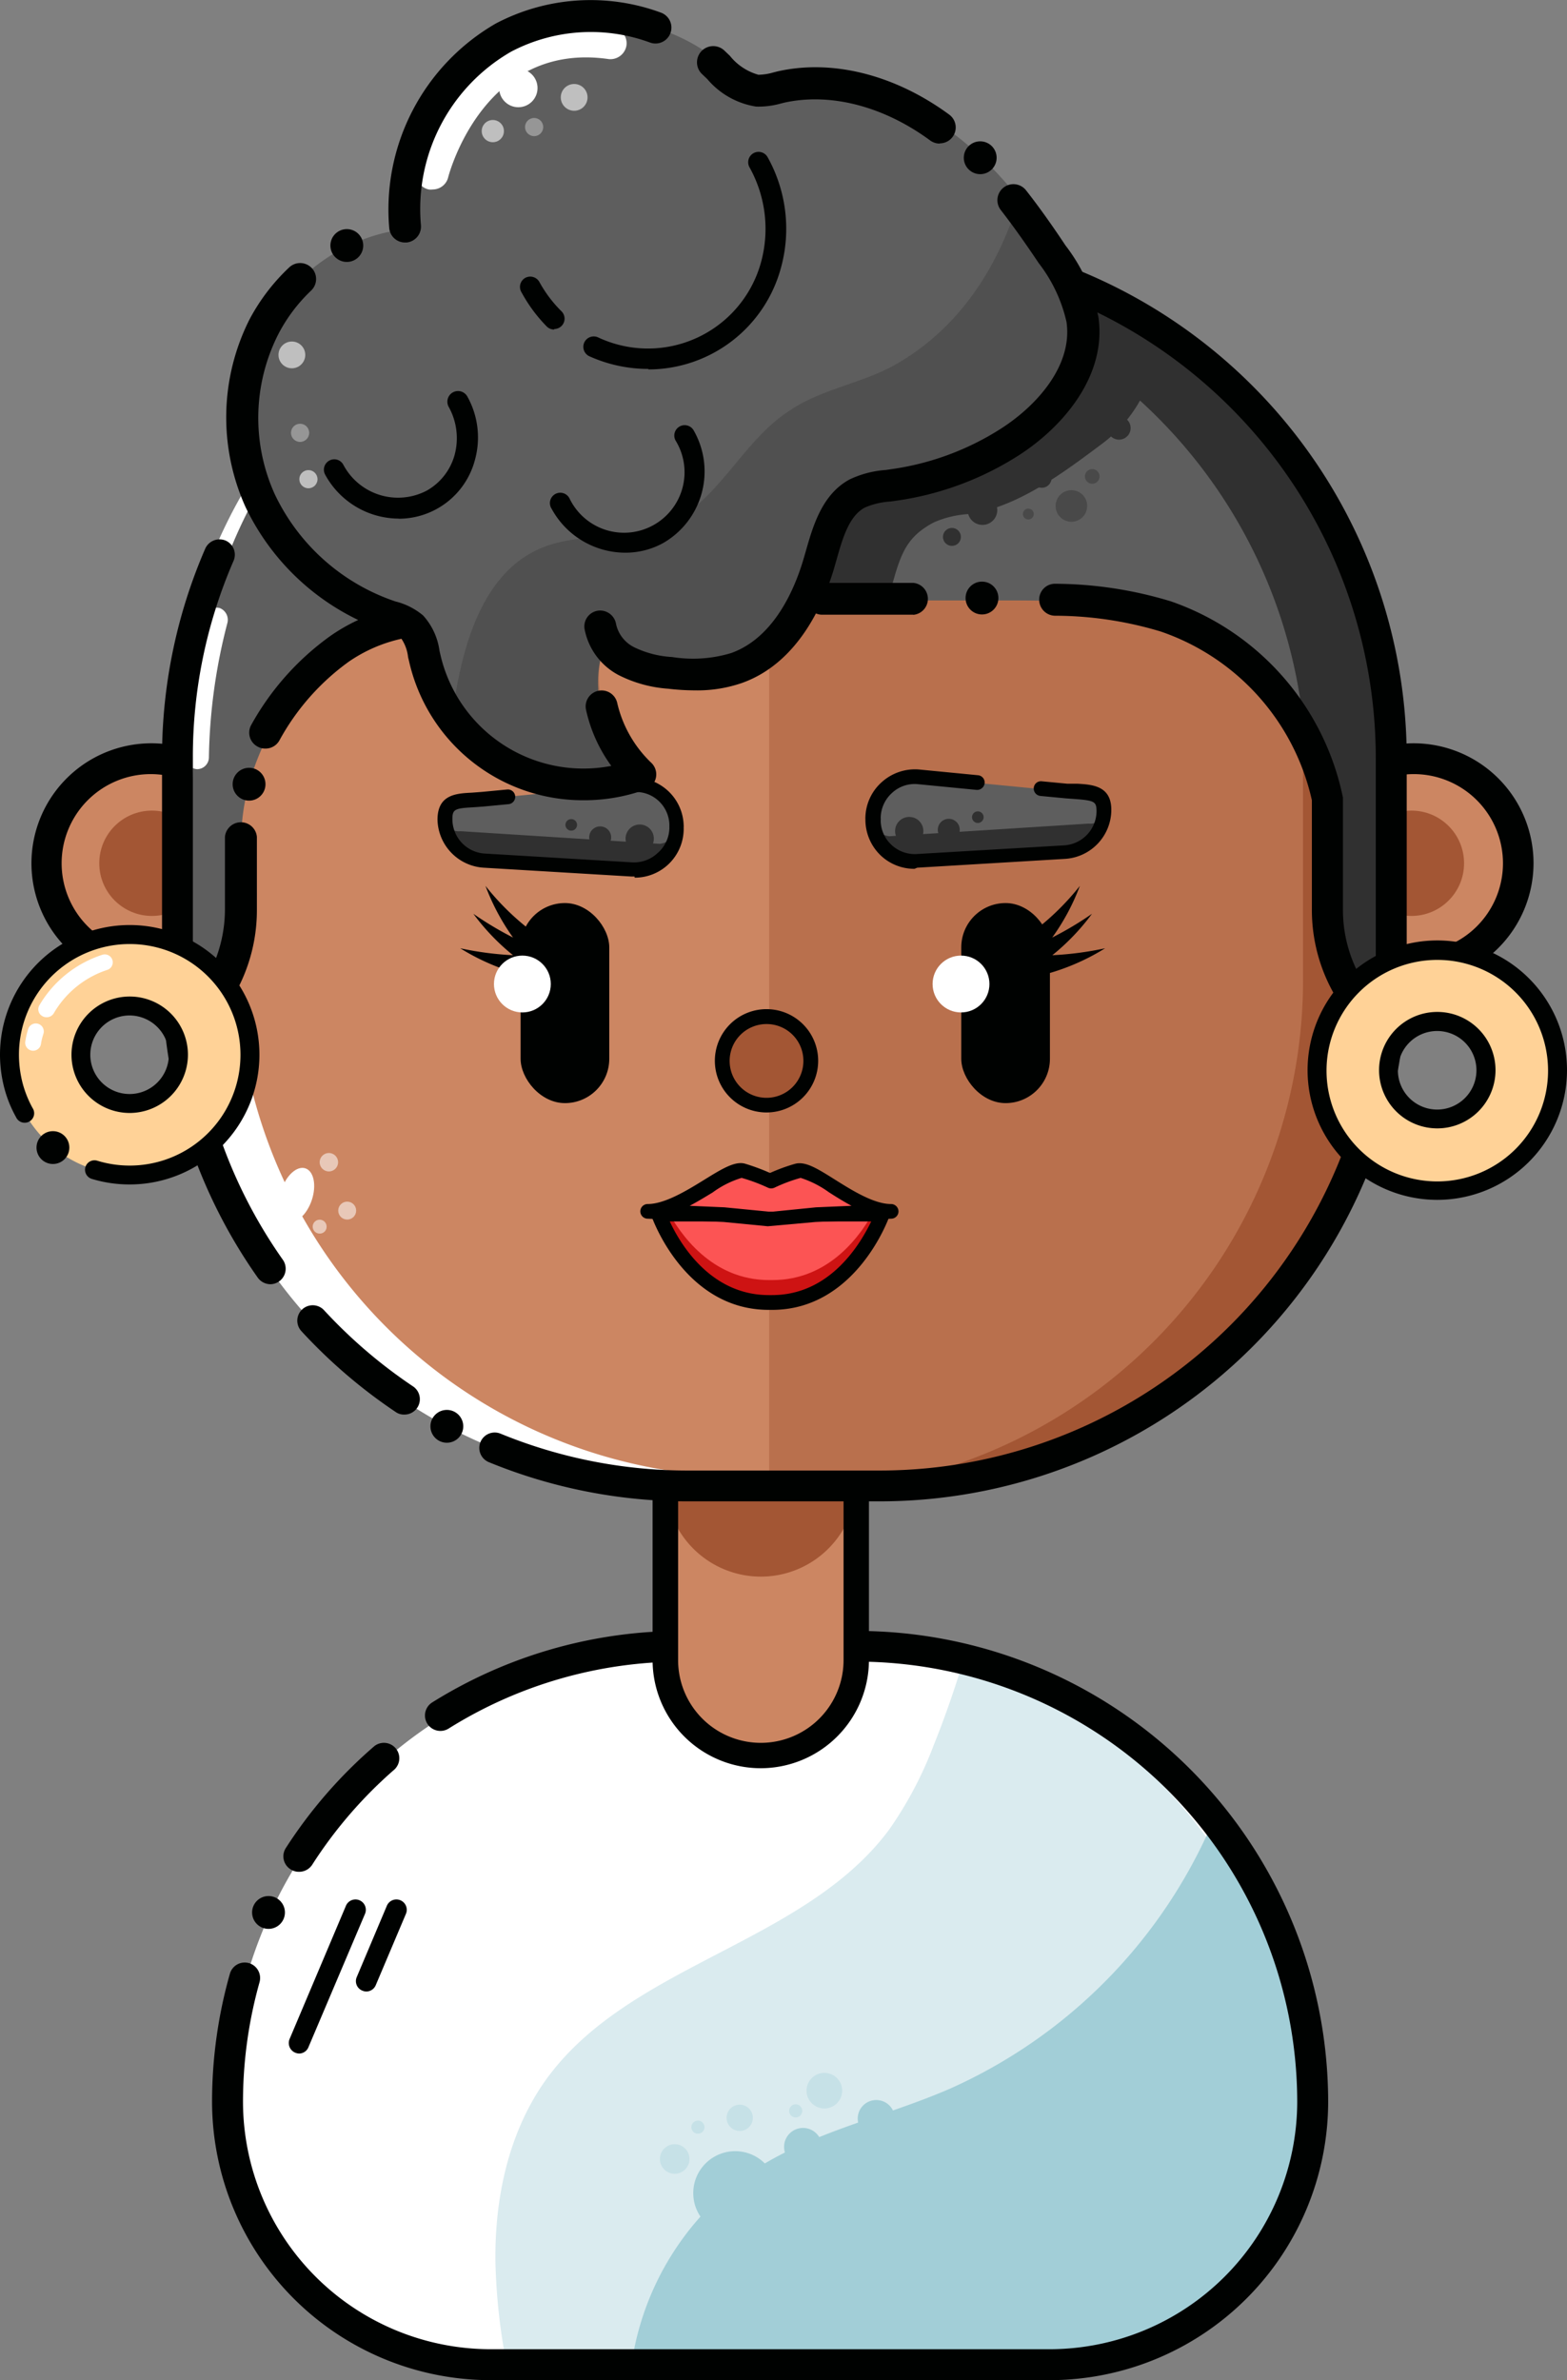 <svg xmlns="http://www.w3.org/2000/svg" viewBox="0 0 124.07 188.45"><rect x="0" y="0" width="124.07" height="188.45" fill="#808080" stroke="none"/><defs><style>.cls-1,.cls-13,.cls-17,.cls-18{fill:#fff;}.cls-14,.cls-2,.cls-3{fill:#a2ced7;}.cls-2{opacity:0.4;}.cls-4{fill:#000201;}.cls-5{fill:#cc8662;}.cls-6,.cls-7{fill:#a35634;}.cls-11,.cls-7{opacity:0.45;}.cls-8{fill:#5e5e5e;}.cls-10,.cls-11,.cls-9{fill:#303030;}.cls-10{opacity:0.29;}.cls-12{fill:#ffd297;}.cls-13{opacity:0.55;isolation:isolate;}.cls-14,.cls-18{opacity:0.35;}.cls-15{fill:#fc5454;}.cls-16{fill:#ce1313;}.cls-17{opacity:0.6;}</style></defs><title>Asset 6</title><g id="Layer_2" data-name="Layer 2"><g id="Layer_1-2" data-name="Layer 1"><path class="cls-1" d="M54,130.35H67.87a36.06,36.06,0,0,1,36.06,36.06v0a20.82,20.82,0,0,1-20.82,20.82H38.79A20.82,20.82,0,0,1,18,166.41v0A36.06,36.06,0,0,1,54,130.35Z" transform="translate(-2.46 0.96) rotate(-0.89)"/><path class="cls-2" d="M102.34,166v.33a20.85,20.85,0,0,1-20.51,20.83l-41.6.63a48.71,48.71,0,0,1-1-8.5c-.1-5.12,1-10.44,4-14.63,6.61-9.18,20.43-10.72,27.17-19.8a30.34,30.34,0,0,0,3.53-6.69c.83-2.06,1.56-4.16,2.22-6.28A36.09,36.09,0,0,1,102.34,166Z"/><path class="cls-3" d="M103.57,166.41a20.79,20.79,0,0,1-20.83,20.82H50a22.3,22.3,0,0,1,9.57-15.32c4.71-3.12,10.44-4.28,15.63-6.53A40.67,40.67,0,0,0,96,144.29,35.66,35.66,0,0,1,103.57,166.41Z"/><path class="cls-4" d="M23.69,162.59a.88.88,0,0,1-.32-.07.83.83,0,0,1-.45-1.06l0,0,4.47-10.57a.82.82,0,1,1,1.51.64l-4.48,10.56A.8.8,0,0,1,23.69,162.59Z"/><path class="cls-4" d="M29,157.68a.87.87,0,0,1-.31-.07.81.81,0,0,1-.45-1.06v0l2.39-5.66a.82.82,0,1,1,1.51.64l-2.39,5.65A.82.82,0,0,1,29,157.68Z"/><circle class="cls-4" cx="21.26" cy="151.42" r="1.3"/><path class="cls-4" d="M83.11,188.45H38.79a22.07,22.07,0,0,1-22-22,37.1,37.1,0,0,1,1.41-10.17,1.22,1.22,0,0,1,1.51-.85,1.23,1.23,0,0,1,.84,1.51,35,35,0,0,0-1.31,9.51A19.62,19.62,0,0,0,38.79,186H83.11a19.62,19.62,0,0,0,19.6-19.6,34.88,34.88,0,0,0-34.84-34.84H54a34.72,34.72,0,0,0-18.48,5.3,1.22,1.22,0,0,1-1.3-2.07A37.2,37.2,0,0,1,54,129.13H67.87a37.33,37.33,0,0,1,37.29,37.28A22.07,22.07,0,0,1,83.11,188.45Z"/><path class="cls-4" d="M23.64,148.2A1.16,1.16,0,0,1,23,148a1.21,1.21,0,0,1-.37-1.68,37.27,37.27,0,0,1,7-8.06,1.22,1.22,0,0,1,1.6,1.84,35,35,0,0,0-6.51,7.54A1.23,1.23,0,0,1,23.64,148.2Z"/><path class="cls-5" d="M52.68,103.27H67.8a0,0,0,0,1,0,0v28.18A7.56,7.56,0,0,1,60.24,139h0a7.56,7.56,0,0,1-7.56-7.56V103.27A0,0,0,0,1,52.68,103.27Z"/><path class="cls-6" d="M52.68,89.09H67.8a0,0,0,0,1,0,0v28.18a7.56,7.56,0,0,1-7.56,7.56h0a7.56,7.56,0,0,1-7.56-7.56V89.09A0,0,0,0,1,52.68,89.09Z"/><path class="cls-4" d="M60.24,140a8.57,8.57,0,0,1-8.57-8.56V103.26a1,1,0,0,1,1-1H67.8a1,1,0,0,1,1,1v28.19A8.58,8.58,0,0,1,60.24,140Zm-6.55-35.74v27.18a6.55,6.55,0,0,0,13.1,0V104.27Z"/><circle class="cls-5" cx="11.95" cy="68.35" r="8.28"/><path class="cls-4" d="M12,77.85a9.5,9.5,0,1,1,9.49-9.5A9.52,9.52,0,0,1,12,77.85Zm0-16.56A7.06,7.06,0,1,0,19,68.35,7.07,7.07,0,0,0,12,61.29Z"/><circle class="cls-5" cx="111.92" cy="68.35" r="8.28"/><circle class="cls-6" cx="111.75" cy="68.35" r="4.17"/><circle class="cls-6" cx="12.03" cy="68.35" r="4.17"/><path class="cls-4" d="M111.92,77.85a9.5,9.5,0,1,1,9.5-9.5A9.52,9.52,0,0,1,111.92,77.85Zm0-16.56A7.06,7.06,0,1,0,119,68.35,7.06,7.06,0,0,0,111.92,61.29Z"/><rect class="cls-5" x="14.05" y="19.53" width="96.1" height="98.12" rx="40.47"/><path class="cls-1" d="M59.19,116.92l-5.53.54c-22.35,0-39.85-18.66-39.85-41V59.25A40.45,40.45,0,0,1,54.27,18.79h4.92A40.45,40.45,0,0,0,18.73,59.25v17.2A40.46,40.46,0,0,0,59.19,116.92Z"/><path class="cls-7" d="M109,60.74V77.92a40.48,40.48,0,0,1-40.49,40.46H60.9V20.28h7.57A40.48,40.48,0,0,1,109,60.74Z"/><path class="cls-6" d="M109,60.46V77.64A40.45,40.45,0,0,1,68.58,118.1h-5.9a40.48,40.48,0,0,0,40.49-40.46V60.46A40.48,40.48,0,0,0,62.68,20h5.9A40.45,40.45,0,0,1,109,60.46Z"/><path class="cls-8" d="M109.74,59.21V76.39a37.79,37.79,0,0,1-.26,4.54,1.8,1.8,0,0,1-.25-.2,12.29,12.29,0,0,1-4.56-9.54V62.57C103.36,55.91,98.23,51,91.83,48.9c-4-1.34-8.2-1.36-12.36-1.36-3.23,0-9.72,0-15.19,0a33.4,33.4,0,0,0,1-3.48c.61-2.07,1.14-4.47,3-5.45a8.08,8.08,0,0,1,2.78-.66,23.17,23.17,0,0,0,9.3-3.43c3.33-2.14,6.31-5.75,5.73-9.69a8.85,8.85,0,0,0-1-2.85A40.51,40.51,0,0,1,109.74,59.21Z"/><path class="cls-9" d="M110,60.32V77.5a40,40,0,0,1-.25,4.54,1.8,1.8,0,0,1-.25-.2,2.7,2.7,0,0,1-.31-.28A12.15,12.15,0,0,1,105,72.3V63.68A19.49,19.49,0,0,0,103.34,59,40.28,40.28,0,0,0,86.26,28.51a6.85,6.85,0,0,0,.12-2.6,5.46,5.46,0,0,0-.2-.91,8.75,8.75,0,0,0-.78-1.94A40.51,40.51,0,0,1,110,60.32Z"/><path class="cls-9" d="M87.32,35.09c-3.1,2.32-6.75,5.08-10.6,5.61a8,8,0,0,0-2.78.66c-1.89,1-2.48,2.13-3.09,4.2a15.38,15.38,0,0,1-.6,1.77H64.32a19.32,19.32,0,0,0,.93-2.57c.61-2.07,1.14-4.47,3-5.45a8.08,8.08,0,0,1,2.78-.66,23,23,0,0,0,11.72-5.22A9.28,9.28,0,0,0,86,28.07a8,8,0,0,0-.93-5.39,38.53,38.53,0,0,1,6.58,3.61v.05A10.91,10.91,0,0,1,87.32,35.09Z"/><path class="cls-8" d="M33.27,48l-.48,0a24.37,24.37,0,0,0-4.71,2.09c-.44.32-.87.66-1.28,1-4.29,3.68-7.69,9.63-7.69,15.29l1.2,4.31a12.26,12.26,0,0,1-4.57,9.54l-.23.1c-.15-1.46-.53-3.18-.53-4.7l.31-16.92a40.2,40.2,0,0,1,6.13-21.42,8.51,8.51,0,0,0,.4,1.06,17.56,17.56,0,0,0,10.29,9.16A5.4,5.4,0,0,1,33.27,48Z"/><path class="cls-4" d="M21.41,101.68a1.25,1.25,0,0,1-1-.52,41.45,41.45,0,0,1-7.58-24,1.22,1.22,0,0,1,2.44,0A39,39,0,0,0,22.4,99.75a1.23,1.23,0,0,1-1,1.93Z"/><path class="cls-4" d="M32,112a1.12,1.12,0,0,1-.68-.21,41.73,41.73,0,0,1-7.46-6.4,1.22,1.22,0,0,1,1.8-1.65,39.54,39.54,0,0,0,7,6A1.22,1.22,0,0,1,32,112Z"/><path class="cls-4" d="M69.69,118.87H54.52a41.44,41.44,0,0,1-15.81-3.1,1.22,1.22,0,1,1,.92-2.26,39,39,0,0,0,14.89,2.92H69.69a39.29,39.29,0,0,0,39.24-39.25V60A39.29,39.29,0,0,0,69.69,20.75H54.52a39,39,0,0,0-31.17,15.4,1.22,1.22,0,0,1-1.94-1.49A41.43,41.43,0,0,1,54.52,18.31H69.69A41.74,41.74,0,0,1,111.38,60V77.18A41.74,41.74,0,0,1,69.69,118.87Z"/><path class="cls-8" d="M48.41,49.91a4,4,0,0,0,2.08,2.75,9.06,9.06,0,0,0,3.44.92,11.75,11.75,0,0,0,5.21-.38c3.48-1.23,5.54-4.84,6.56-8.38.59-2.06,1.14-4.46,3-5.45a8.13,8.13,0,0,1,2.76-.65,23.11,23.11,0,0,0,9.32-3.43c3.33-2.15,6.29-5.76,5.72-9.69a12.83,12.83,0,0,0-2.4-5.16c-2.49-3.72-5.2-7.37-8.8-10s-8.24-4.19-12.59-3.2a6.26,6.26,0,0,1-1.86.28c-1.4-.09-2.44-1.29-3.47-2.25a14.71,14.71,0,0,0-16.62-2,15.68,15.68,0,0,0-7.8,15l-.62-.16a14.38,14.38,0,0,0-11.24,7.6c-2.2,4.19-1.59,10,.37,14.26a17.55,17.55,0,0,0,10.31,9.17,4.44,4.44,0,0,1,1.72.83,4.77,4.77,0,0,1,1,2.48C35.36,56,38,58.75,41,60.87c2.76,2,12,1.65,10.13.28A8.55,8.55,0,0,1,48.41,49.91Z"/><path class="cls-10" d="M80.83,34.94a23.16,23.16,0,0,1-9.31,3.43,8.55,8.55,0,0,0-2.75.63c-1.91,1-2.44,3.41-3,5.48-1,3.53-3.08,7.13-6.56,8.37a11.64,11.64,0,0,1-5.19.38,8.93,8.93,0,0,1-3.43-.93,3.84,3.84,0,0,1-2.1-2.75,8.55,8.55,0,0,0,2.7,11.25C53,62.16,43.78,62.51,41,60.52a18.3,18.3,0,0,1-5-5.15c.78-4.87,2.44-10.16,6.91-12,3.1-1.27,6.73-.51,9.81-1.8,4.11-1.74,6-6.58,9.71-9C65,30.78,68.3,30.37,71,28.81c4.92-2.85,8-7.55,9.66-13,.79,1.2-.07,1.73-.25-.12a33.65,33.65,0,0,1,3.73,4.37,13.14,13.14,0,0,1,2.4,5.17C87.14,29.16,84.16,32.8,80.83,34.94Z"/><path class="cls-4" d="M109.66,82.8a1.27,1.27,0,0,1-.79-.28,13.47,13.47,0,0,1-5-10.54V63.36A18.35,18.35,0,0,0,91.9,50a29.2,29.2,0,0,0-8.4-1.25,1.27,1.27,0,0,1-1.22-1.3,1.25,1.25,0,0,1,1.3-1.23,31.89,31.89,0,0,1,9.12,1.39,20.88,20.88,0,0,1,13.63,15.54l0,8.86a10.94,10.94,0,0,0,4.1,8.57,1.27,1.27,0,0,1-.8,2.25Z"/><path class="cls-4" d="M72.32,48.67h0l-7.22,0a1.26,1.26,0,1,1,0-2.52h0l7.21,0a1.27,1.27,0,0,1,0,2.53Z"/><path class="cls-4" d="M21,59.27a1.21,1.21,0,0,1-.61-.16,1.25,1.25,0,0,1-.5-1.71,21.41,21.41,0,0,1,6.2-7,14.23,14.23,0,0,1,5.15-2.28,1.23,1.23,0,0,1,1.51.94,1.25,1.25,0,0,1-.94,1.51A11.82,11.82,0,0,0,27.6,52.4a18.75,18.75,0,0,0-5.47,6.21A1.26,1.26,0,0,1,21,59.27Z"/><path class="cls-4" d="M14.51,82.8a1.28,1.28,0,0,1-1-.47,1.27,1.27,0,0,1,.2-1.78A11,11,0,0,0,17.81,72V66.26a1.27,1.27,0,0,1,2.53,0V72a13.48,13.48,0,0,1-5,10.54A1.23,1.23,0,0,1,14.51,82.8Z"/><path class="cls-4" d="M55,54.66a18.16,18.16,0,0,1-2.1-.13A10.26,10.26,0,0,1,49,53.46a5.21,5.21,0,0,1-2.72-3.68,1.26,1.26,0,0,1,1.07-1.43,1.28,1.28,0,0,1,1.43,1.07,2.68,2.68,0,0,0,1.44,1.83,7.83,7.83,0,0,0,3,.77,10.43,10.43,0,0,0,4.66-.31c3.49-1.24,5.11-5.26,5.77-7.55l.14-.48c.57-2,1.29-4.57,3.52-5.74a8,8,0,0,1,2.83-.73l.34-.05a21.7,21.7,0,0,0,8.8-3.24c2.83-1.82,5.67-5,5.16-8.44a11.9,11.9,0,0,0-2.2-4.65c-.79-1.18-1.85-2.72-3-4.2a1.26,1.26,0,0,1,2-1.56c1.21,1.54,2.31,3.14,3.12,4.36a13.88,13.88,0,0,1,2.61,5.68c.67,4.64-2.81,8.69-6.29,10.93a24.27,24.27,0,0,1-9.83,3.62l-.36.05a5.94,5.94,0,0,0-2,.47c-1.27.66-1.78,2.45-2.27,4.19l-.14.49c-.79,2.75-2.8,7.61-7.35,9.22A10.8,10.8,0,0,1,55,54.66Z"/><path class="cls-4" d="M74.41,11.37a1.31,1.31,0,0,1-.75-.24c-3.7-2.73-7.93-3.81-11.57-3l-.28.07a6.53,6.53,0,0,1-1.94.24A6.35,6.35,0,0,1,56,6.26l-.41-.39A1.26,1.26,0,0,1,57.35,4l.44.42a4.43,4.43,0,0,0,2.26,1.5,4.57,4.57,0,0,0,1.17-.18l.31-.08c4.37-1,9.33.26,13.62,3.41a1.26,1.26,0,0,1-.74,2.28Z"/><circle class="cls-4" cx="27.46" cy="19.44" r="1.3"/><circle class="cls-4" cx="19.72" cy="62.09" r="1.3"/><circle class="cls-4" cx="77.75" cy="47.35" r="1.3"/><circle class="cls-4" cx="35.38" cy="112.93" r="1.3"/><circle class="cls-4" cx="77.61" cy="12.49" r="1.3"/><circle class="cls-9" cx="77.79" cy="40.39" r="1.17"/><circle class="cls-9" cx="82.49" cy="37.85" r="0.77"/><circle class="cls-11" cx="81.42" cy="40.7" r="0.43"/><circle class="cls-9" cx="75.37" cy="42.51" r="0.71"/><circle class="cls-9" cx="88.6" cy="33.89" r="0.92"/><circle class="cls-11" cx="86.48" cy="37.72" r="0.58"/><circle class="cls-11" cx="84.83" cy="40.06" r="1.25"/><path class="cls-4" d="M43.88,26.09a.81.81,0,0,1-.58-.23,12,12,0,0,1-2-2.7A.82.82,0,0,1,41.59,22a.83.83,0,0,1,1.12.33,10,10,0,0,0,1.75,2.32.82.82,0,0,1-.58,1.4Z"/><path class="cls-4" d="M51.34,29.21a11.34,11.34,0,0,1-4.67-1,.82.82,0,1,1,.68-1.5,9.28,9.28,0,0,0,12.92-6,10,10,0,0,0-.93-7.47.82.82,0,0,1,1.44-.79,11.63,11.63,0,0,1,1.07,8.69,10.88,10.88,0,0,1-10.51,8.11Z"/><path class="cls-4" d="M31.55,41.06a6.66,6.66,0,0,1-5.8-3.47.82.82,0,0,1,.32-1.12.81.81,0,0,1,1.11.32,4.9,4.9,0,0,0,6.6,2.06A4.66,4.66,0,0,0,36,36a5.1,5.1,0,0,0-.47-3.78A.82.82,0,0,1,37,31.39a6.65,6.65,0,0,1,.61,5,6.24,6.24,0,0,1-6.06,4.68Z"/><path class="cls-4" d="M49.48,43.76a6.66,6.66,0,0,1-5.8-3.47.82.82,0,1,1,1.43-.79,4.79,4.79,0,1,0,8.38-4.62.82.82,0,0,1,1.44-.79A6.54,6.54,0,0,1,52.5,43,6.2,6.2,0,0,1,49.48,43.76Z"/><path class="cls-12" d="M113.8,75.23a9.51,9.51,0,1,0,9.51,9.51A9.52,9.52,0,0,0,113.8,75.23Zm0,13.36a3.85,3.85,0,1,1,3.85-3.85A3.85,3.85,0,0,1,113.8,88.59Z"/><path class="cls-4" d="M113.8,95a10.27,10.27,0,1,1,10.27-10.26A10.28,10.28,0,0,1,113.8,95Zm0-19a8.77,8.77,0,1,0,8.77,8.77A8.77,8.77,0,0,0,113.8,76Z"/><path class="cls-4" d="M113.8,89.34a4.61,4.61,0,1,1,4.61-4.6A4.61,4.61,0,0,1,113.8,89.34Zm0-7.71a3.11,3.11,0,1,0,3.1,3.11A3.11,3.11,0,0,0,113.8,81.63Z"/><path class="cls-1" d="M34.26,15a1.12,1.12,0,0,1-.32,0A1.26,1.26,0,0,1,33,13.43c0-.13,3.53-13,15.53-11.25a1.26,1.26,0,0,1,1.07,1.43A1.29,1.29,0,0,1,48.2,4.68c-9.8-1.43-12.61,8.94-12.72,9.38A1.26,1.26,0,0,1,34.26,15Z"/><ellipse class="cls-1" cx="23.48" cy="94.61" rx="2.22" ry="1.27" transform="translate(-73.71 87.13) rotate(-71.66)"/><circle class="cls-13" cx="27.49" cy="95.85" r="0.71"/><path class="cls-13" d="M25.31,96.57a.55.55,0,0,1,.55.55.54.54,0,0,1-.55.55.55.55,0,0,1-.55-.55.55.55,0,0,1,.55-.55Z"/><circle class="cls-13" cx="26.04" cy="92.02" r="0.73"/><path class="cls-1" d="M15.6,60.9h0a1,1,0,0,1-.92-1,47.06,47.06,0,0,1,1.53-11.11,1,1,0,0,1,1.18-.65A1,1,0,0,1,18,49.34,44.66,44.66,0,0,0,16.54,60,.94.94,0,0,1,15.6,60.9Z"/><path class="cls-4" d="M14.05,79a1.22,1.22,0,0,1-1.22-1.22V60a41.41,41.41,0,0,1,3.42-16.56,1.24,1.24,0,0,1,1.61-.64,1.22,1.22,0,0,1,.63,1.61A38.9,38.9,0,0,0,15.27,60V77.74A1.21,1.21,0,0,1,14.05,79Z"/><path class="cls-4" d="M32.07,19.2a1.25,1.25,0,0,1-1.25-1.13A17,17,0,0,1,39.26,1.86,16.11,16.11,0,0,1,52.33,1a1.26,1.26,0,0,1-.86,2.37,13.57,13.57,0,0,0-11,.72,14.37,14.37,0,0,0-7.14,13.75A1.27,1.27,0,0,1,32.2,19.2Z"/><circle class="cls-3" cx="63.58" cy="169.98" r="1.5"/><circle class="cls-3" cx="69.38" cy="167.74" r="1.47"/><circle class="cls-3" cx="58.21" cy="173.64" r="3.32"/><circle class="cls-14" cx="58.57" cy="167.68" r="1.04"/><circle class="cls-14" cx="63" cy="167.13" r="0.52"/><circle class="cls-14" cx="55.26" cy="168.42" r="0.52"/><circle class="cls-14" cx="65.27" cy="165.53" r="1.41"/><circle class="cls-14" cx="53.42" cy="170.94" r="1.17"/><path class="cls-12" d="M10.27,74a9.51,9.51,0,1,0,9.51,9.51A9.52,9.52,0,0,0,10.27,74Zm0,13.36a3.85,3.85,0,1,1,3.85-3.85A3.85,3.85,0,0,1,10.27,87.36Z"/><path class="cls-4" d="M10.27,93.78a10.27,10.27,0,0,1-3-.44.76.76,0,0,1-.51-.93.75.75,0,0,1,.94-.51A8.77,8.77,0,1,0,1.5,83.51a9,9,0,0,0,.34,2.43,8.77,8.77,0,0,0,.74,1.79.75.75,0,1,1-1.31.72A9.82,9.82,0,0,1,.4,86.36,10.49,10.49,0,0,1,0,83.51,10.27,10.27,0,1,1,10.27,93.78Z"/><path class="cls-4" d="M10.27,88.12a4.61,4.61,0,1,1,4.61-4.61A4.62,4.62,0,0,1,10.27,88.12Zm0-7.72a3.11,3.11,0,1,0,3.1,3.11A3.12,3.12,0,0,0,10.27,80.4Z"/><path class="cls-8" d="M50.05,68.81l-11.72-.7a3.29,3.29,0,0,1-3.09-3.23h0c0-1.71,1.26-1.44,3-1.61L49.9,62.15a3.28,3.28,0,0,1,3.6,3.21l0,.1A3.3,3.3,0,0,1,50.05,68.81Z"/><path class="cls-9" d="M50.05,68.81l-11.72-.7a3.29,3.29,0,0,1-3.09-3.23h0c0-1.71-.49,1.1,1.22.93l15.76,1c1.91-.18,1.25-3.33,1.28-1.42l0,.1A3.3,3.3,0,0,1,50.05,68.81Z"/><path class="cls-4" d="M50.24,69.4H50l-11.71-.7a3.9,3.9,0,0,1-3.65-3.8c0-2,1.49-2.08,2.72-2.14l.79-.06,2-.19a.58.58,0,0,1,.12,1.16l-2,.19-.84.06c-1.47.08-1.62.17-1.61,1a2.73,2.73,0,0,0,2.55,2.66l11.71.7a2.74,2.74,0,0,0,2-.75A2.68,2.68,0,0,0,53,65.54a1.55,1.55,0,0,1,0-.17,2.66,2.66,0,0,0-.9-2A2.63,2.63,0,0,0,50,62.73l-4.62.44a.58.58,0,0,1-.64-.52.59.59,0,0,1,.53-.64l4.62-.44a4,4,0,0,1,2.95,1,3.87,3.87,0,0,1,1.29,2.75.79.79,0,0,1,0,.17,3.87,3.87,0,0,1-3.88,4Z"/><circle class="cls-9" cx="47.52" cy="66.3" r="0.87"/><circle class="cls-9" cx="45.23" cy="65.31" r="0.46"/><circle class="cls-9" cx="50.65" cy="66.4" r="1.12"/><path class="cls-8" d="M72.59,68.2l11.72-.69a3.29,3.29,0,0,0,3.1-3.23h0c0-1.72-1.27-1.45-3-1.61L72.75,61.54a3.3,3.3,0,0,0-3.61,3.22l0,.1A3.28,3.28,0,0,0,72.59,68.2Z"/><path class="cls-9" d="M72.59,68.2l11.72-.69a3.29,3.29,0,0,0,3.1-3.23h0c0-1.72.48,1.09-1.23.93l-15.76,1c-1.91-.19-1.24-3.34-1.28-1.42l0,.1A3.28,3.28,0,0,0,72.59,68.2Z"/><path class="cls-4" d="M72.4,68.79a3.87,3.87,0,0,1-2.69-1.08,3.92,3.92,0,0,1-1.19-2.86,1.16,1.16,0,0,1,0-.18,3.86,3.86,0,0,1,1.29-2.74,3.92,3.92,0,0,1,3-1l4.63.45a.58.58,0,0,1,.52.64.6.6,0,0,1-.64.52l-4.62-.45a2.62,2.62,0,0,0-2.06.68,2.71,2.71,0,0,0-.91,2,.57.57,0,0,1,0,.18,2.65,2.65,0,0,0,.83,1.92,2.69,2.69,0,0,0,2,.75l11.72-.69a2.73,2.73,0,0,0,2.54-2.66c0-.79-.13-.88-1.61-1l-.83-.06-2-.19a.59.59,0,0,1-.53-.64.57.57,0,0,1,.64-.52l2,.19.78,0c1.23.07,2.76.16,2.72,2.15a3.9,3.9,0,0,1-3.64,3.8l-11.72.7Z"/><circle class="cls-9" cx="75.12" cy="65.7" r="0.87"/><circle class="cls-9" cx="77.42" cy="64.7" r="0.46"/><circle class="cls-9" cx="71.99" cy="65.8" r="1.12"/><rect class="cls-4" x="41.22" y="71.5" width="7.02" height="15.84" rx="3.51"/><path class="cls-4" d="M46.21,63.36a14.1,14.1,0,0,1-13.82-11l-.08-.33a3.22,3.22,0,0,0-.57-1.52,3.17,3.17,0,0,0-1.09-.5,19,19,0,0,1-11.22-9.89,17.24,17.24,0,0,1,.32-14.82,15.84,15.84,0,0,1,3.15-4.13,1.26,1.26,0,0,1,1.73,1.84A13,13,0,0,0,22,26.53a14.64,14.64,0,0,0-.25,12.59,16.35,16.35,0,0,0,9.56,8.5,5.42,5.42,0,0,1,2.19,1.11,5.19,5.19,0,0,1,1.3,2.81l.07.3a11.62,11.62,0,0,0,13.53,8.8,11.85,11.85,0,0,1-2-4.44,1.26,1.26,0,0,1,2.47-.54,9.51,9.51,0,0,0,2.66,4.7,1.27,1.27,0,0,1-.39,2.14A14.25,14.25,0,0,1,46.21,63.36Z"/><circle class="cls-6" cx="60.69" cy="83.99" r="3.5"/><path class="cls-4" d="M60.69,88.08A4.09,4.09,0,1,1,64.78,84,4.09,4.09,0,0,1,60.69,88.08Zm0-7A2.92,2.92,0,1,0,63.61,84,2.91,2.91,0,0,0,60.69,81.08Z"/><circle class="cls-4" cx="4.19" cy="90.86" r="1.3"/><path class="cls-1" d="M3.66,80.54a.59.59,0,0,1-.31-.09.62.62,0,0,1-.23-.86,9,9,0,0,1,5-4,.63.63,0,0,1,.41,1.19,7.66,7.66,0,0,0-4.28,3.46A.65.65,0,0,1,3.66,80.54Z"/><path class="cls-1" d="M2.67,83.19H2.58A.63.63,0,0,1,2,82.48a6.43,6.43,0,0,1,.23-1,.63.63,0,0,1,1.21.37,5.29,5.29,0,0,0-.19.76A.63.63,0,0,1,2.67,83.19Z"/><path class="cls-15" d="M69.86,96.14s-2.4,7-8.73,7h-.26c-6.35,0-8.72-7-8.72-7Z"/><path class="cls-16" d="M69.86,95.72s-2.4,7-8.73,7h-.26c-6.35,0-8.72-7-8.72-7h.63c1.06,2,3.57,5.63,8.12,5.63h.26c4.54,0,7.06-3.6,8.12-5.63Z"/><path class="cls-4" d="M61.13,103.71h-.26c-6.69,0-9.24-7.31-9.27-7.38a.58.58,0,0,1,.55-.77H69.86a.58.58,0,0,1,.47.24.59.59,0,0,1,.08.53C70.38,96.4,67.8,103.71,61.13,103.71Zm-8.1-7c.81,1.74,3.21,5.83,7.84,5.83h.26c4.62,0,7-4.08,7.85-5.83Z"/><path class="cls-15" d="M70.66,95.91l-6,.26-3.45.34h-.43l-3.45-.34-6-.26c2.73,0,6.31-3.53,7.54-3.21a13.9,13.9,0,0,1,2.18.81,13.9,13.9,0,0,1,2.18-.81C64.46,92.38,67.93,95.91,70.66,95.91Z"/><path class="cls-4" d="M60.79,97.09l-3.51-.34-6-.26a.58.58,0,0,1,0-1.16c1.35,0,3.09-1.06,4.48-1.92s2.42-1.49,3.21-1.28a16.88,16.88,0,0,1,2,.74,14.31,14.31,0,0,1,2-.73c.82-.21,1.79.41,3.16,1.27s3.07,1.92,4.42,1.92a.59.59,0,0,1,.59.57.58.58,0,0,1-.56.59l-6,.26Zm-6.18-1.62,2.75.12,3.48.34h.38l3.39-.34,2.81-.12c-.63-.34-1.24-.72-1.8-1.08a7.92,7.92,0,0,0-2.23-1.13,12.69,12.69,0,0,0-2.08.78.62.62,0,0,1-.5,0,13.78,13.78,0,0,0-2.09-.78,7.56,7.56,0,0,0-2.29,1.15C55.87,94.75,55.25,95.13,54.61,95.47Z"/><circle class="cls-1" cx="41.04" cy="6.97" r="1.52"/><circle class="cls-17" cx="39.02" cy="10.38" r="0.88"/><circle class="cls-17" cx="45.46" cy="7.71" r="1.06"/><circle class="cls-18" cx="42.29" cy="10.06" r="0.72"/><circle class="cls-17" cx="24.42" cy="37.94" r="0.72"/><circle class="cls-18" cx="23.76" cy="34.27" r="0.72"/><circle class="cls-17" cx="23.11" cy="28.1" r="1.06"/><rect class="cls-4" x="76.11" y="71.5" width="7.02" height="15.84" rx="3.51"/><circle class="cls-1" cx="76.09" cy="77.91" r="2.25"/><path class="cls-4" d="M83.32,75.63a17.74,17.74,0,0,0,3.14-3.28,26.28,26.28,0,0,1-3.15,1.88,17.33,17.33,0,0,0,2.19-4.09,20.37,20.37,0,0,1-4.22,4c-1,.58-.6.82,0,.91-1,.25-.83.53-.41.77,0,.47,1.42,1.44,1.42,1.44a17.68,17.68,0,0,0,5.21-2.18A25.7,25.7,0,0,1,83.32,75.63Z"/><path class="cls-4" d="M40.62,75.63a17.74,17.74,0,0,1-3.14-3.28,26.64,26.64,0,0,0,3.14,1.88,17.67,17.67,0,0,1-2.18-4.09,20.37,20.37,0,0,0,4.22,4c1,.58.6.82,0,.91,1,.25.83.53.41.77,0,.47-1.42,1.44-1.42,1.44a17.68,17.68,0,0,1-5.21-2.18A25.7,25.7,0,0,0,40.62,75.63Z"/><circle class="cls-1" cx="41.36" cy="77.91" r="2.25"/></g></g></svg>